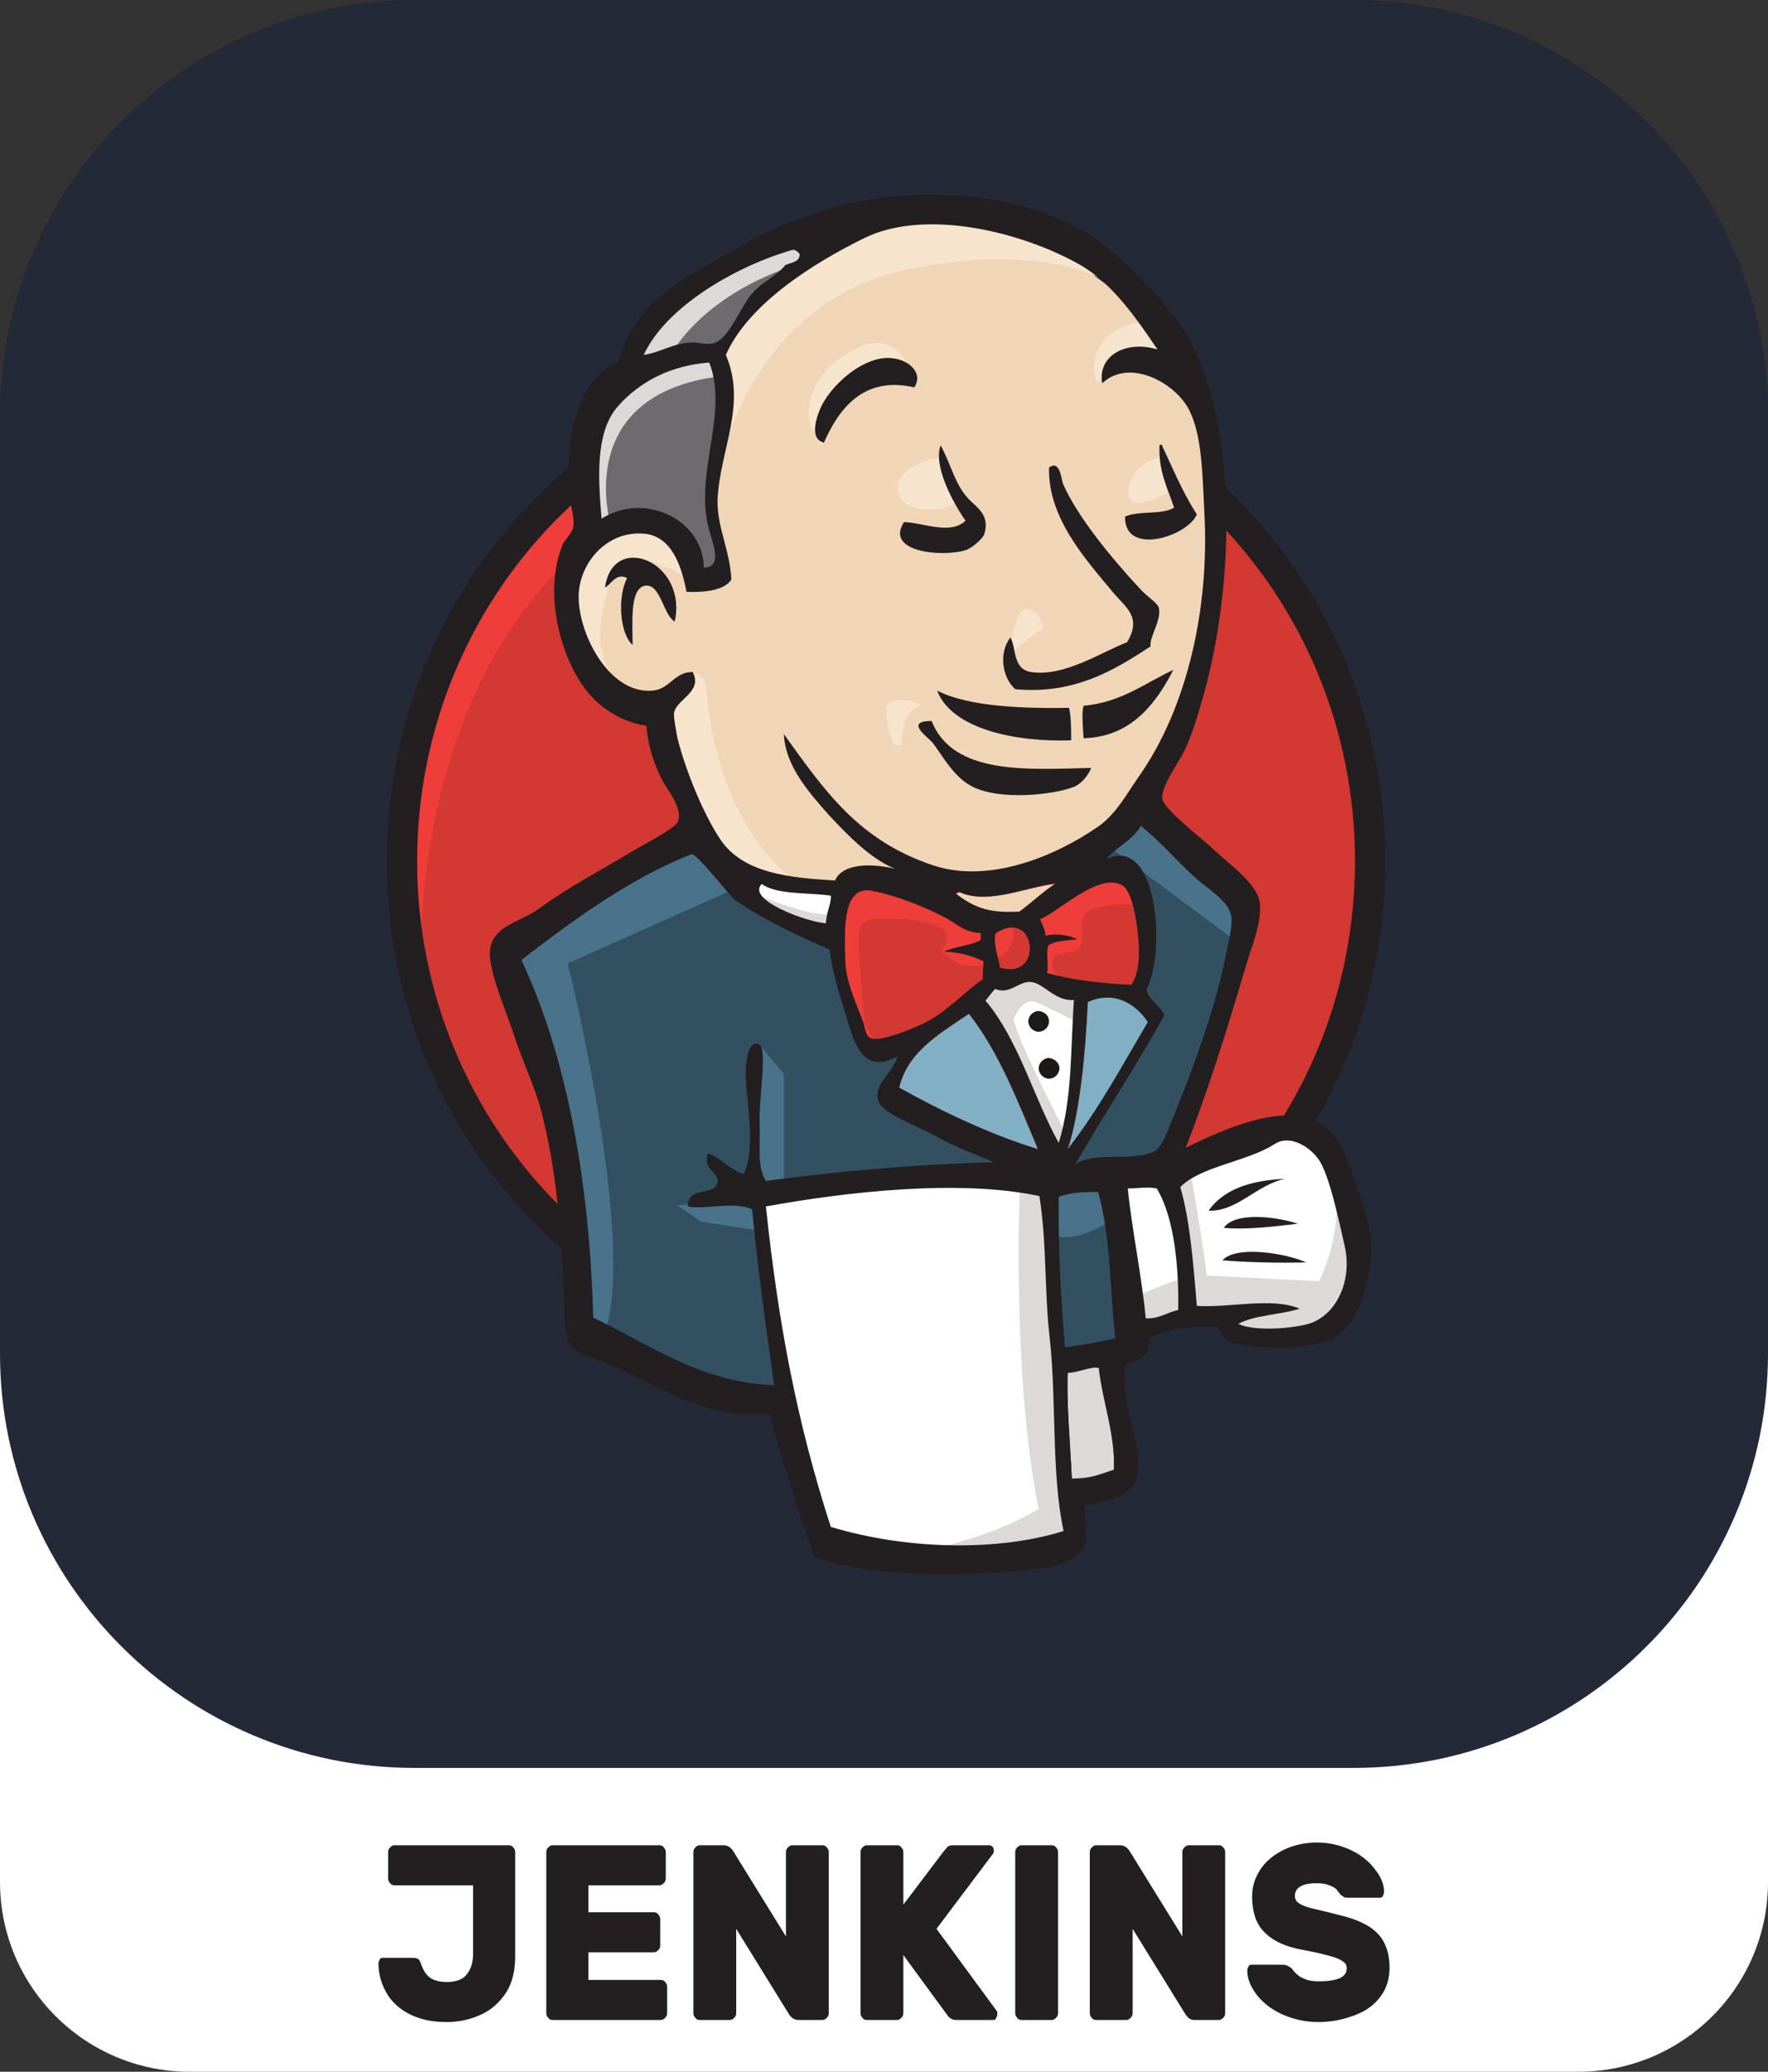 <?xml version="1.0" encoding="utf-8"?>
<!-- Generator: Adobe Illustrator 24.3.0, SVG Export Plug-In . SVG Version: 6.00 Build 0)  -->
<svg version="1.1" id="Layer_1" xmlns="http://www.w3.org/2000/svg" xmlns:xlink="http://www.w3.org/1999/xlink" x="0px" y="0px"
	 viewBox="0 0 256 300" style="enable-background:new 0 0 256 300;" xml:space="preserve">
<rect x="0" y="0" width="256" height="300" fill="#333333" stroke="none"/>
<style type="text/css">
	.st0{fill:#FFFFFF;}
	.st1{fill:#231F20;}
	.st2{fill:#242938;}
	.st3{clip-path:url(#SVGID_1_);}
	.st4{fill-rule:evenodd;clip-rule:evenodd;fill:#D33833;}
	.st5{fill:#EF3D3A;}
	.st6{fill-rule:evenodd;clip-rule:evenodd;fill:#F0D6B7;}
	.st7{fill-rule:evenodd;clip-rule:evenodd;fill:#335061;}
	.st8{fill-rule:evenodd;clip-rule:evenodd;fill:#6D6B6D;}
	.st9{fill-rule:evenodd;clip-rule:evenodd;fill:#DCD9D8;}
	.st10{fill-rule:evenodd;clip-rule:evenodd;fill:#F7E4CD;}
	.st11{fill:#F7E4CD;}
	.st12{fill-rule:evenodd;clip-rule:evenodd;fill:#49728B;}
	.st13{fill-rule:evenodd;clip-rule:evenodd;fill:#FFFFFF;}
	.st14{fill:none;stroke:#D33833;stroke-width:2.5;}
	.st15{fill-rule:evenodd;clip-rule:evenodd;fill:#EF3D3A;}
	.st16{fill-rule:evenodd;clip-rule:evenodd;fill:#231F20;}
	.st17{fill-rule:evenodd;clip-rule:evenodd;fill:#81B0C4;}
	.st18{fill-rule:evenodd;clip-rule:evenodd;fill:#1D1919;}
</style>
<path class="st0" d="M27.5,162.6h201c15.2,0,27.5,12.3,27.5,27.5v82.4c0,15.2-12.3,27.5-27.5,27.5h-201C12.3,300,0,287.7,0,272.5
	v-82.4C0,174.9,12.3,162.6,27.5,162.6z"/>
<g>
	<path class="st1" d="M73.3,288.5c-0.9,1.4-2.1,2.5-3.6,3.2c-1.5,0.7-3.2,1.1-5,1.1c-1.9,0-3.6-0.3-5.1-1c-1.5-0.7-2.7-1.7-3.5-3
		s-1.3-2.8-1.3-4.5c0-0.2,0.1-0.4,0.2-0.6c0.1-0.2,0.3-0.2,0.5-0.2h4.3c0.4,0,0.7,0.1,0.8,0.2c0.1,0.1,0.3,0.4,0.4,0.8
		c0.3,0.8,0.7,1.5,1.3,1.9c0.6,0.4,1.4,0.6,2.4,0.6c1.2,0,2.2-0.3,2.8-1c0.6-0.7,1-1.7,1-3v-10H57.1c-0.2,0-0.5-0.1-0.6-0.3
		c-0.2-0.2-0.3-0.4-0.3-0.7v-3.8c0-0.3,0.1-0.5,0.3-0.7c0.2-0.2,0.4-0.3,0.6-0.3h16.6c0.2,0,0.5,0.1,0.6,0.3
		c0.2,0.2,0.3,0.4,0.3,0.7v15C74.6,285.3,74.2,287.1,73.3,288.5z"/>
	<path class="st1" d="M85.2,286.7h10.5c0.2,0,0.5,0.1,0.6,0.3c0.2,0.2,0.3,0.4,0.3,0.7v3.8c0,0.3-0.1,0.5-0.3,0.7
		c-0.2,0.2-0.4,0.3-0.6,0.3H80c-0.2,0-0.5-0.1-0.6-0.3c-0.2-0.2-0.3-0.4-0.3-0.7v-23.3c0-0.3,0.1-0.5,0.3-0.7
		c0.2-0.2,0.4-0.3,0.6-0.3h15.5c0.2,0,0.5,0.1,0.6,0.3c0.2,0.2,0.3,0.4,0.3,0.7v3.8c0,0.3-0.1,0.5-0.3,0.7c-0.2,0.2-0.4,0.3-0.6,0.3
		H85.2v3.9h9.5c0.2,0,0.5,0.1,0.6,0.3c0.2,0.2,0.3,0.4,0.3,0.7v3.8c0,0.3-0.1,0.5-0.3,0.7c-0.2,0.2-0.4,0.3-0.6,0.3h-9.5V286.7z"/>
	<path class="st1" d="M114.7,292.2c-0.2-0.2-0.4-0.4-0.5-0.6l-7.6-12.3v12.2c0,0.3-0.1,0.5-0.3,0.7c-0.2,0.2-0.4,0.3-0.6,0.3h-4.4
		c-0.2,0-0.5-0.1-0.6-0.3c-0.2-0.2-0.3-0.4-0.3-0.7v-23.3c0-0.3,0.1-0.5,0.3-0.7c0.2-0.2,0.4-0.3,0.6-0.3h3.5c0.3,0,0.6,0.1,0.9,0.3
		c0.2,0.2,0.4,0.4,0.5,0.6l7.6,12.3v-12.2c0-0.3,0.1-0.5,0.3-0.7c0.2-0.2,0.4-0.3,0.6-0.3h4.4c0.2,0,0.5,0.1,0.6,0.3
		c0.2,0.2,0.3,0.4,0.3,0.7v23.3c0,0.3-0.1,0.5-0.3,0.7c-0.2,0.2-0.4,0.3-0.6,0.3h-3.5C115.3,292.5,115,292.4,114.7,292.2z"/>
	<path class="st1" d="M144.4,291.7c0,0.2-0.1,0.4-0.2,0.6c-0.1,0.2-0.3,0.2-0.5,0.2h-5.3c-0.3,0-0.5-0.1-0.7-0.2
		c-0.2-0.1-0.4-0.3-0.6-0.6l-6.3-8.6v8.4c0,0.3-0.1,0.5-0.3,0.7c-0.2,0.2-0.4,0.3-0.6,0.3h-4.4c-0.2,0-0.5-0.1-0.6-0.3
		c-0.2-0.2-0.3-0.4-0.3-0.7v-23.3c0-0.3,0.1-0.5,0.3-0.7c0.2-0.2,0.4-0.3,0.6-0.3h4.4c0.2,0,0.5,0.1,0.6,0.3
		c0.2,0.2,0.3,0.4,0.3,0.7v7.6l5.9-7.8c0.2-0.2,0.4-0.4,0.5-0.6c0.2-0.1,0.4-0.2,0.8-0.2h5.2c0.2,0,0.4,0.1,0.5,0.2s0.2,0.3,0.2,0.6
		c0,0.1,0,0.3-0.1,0.4l-8.2,10.9l8.8,12C144.4,291.4,144.4,291.5,144.4,291.7z"/>
	<path class="st1" d="M147.3,292.2c-0.2-0.2-0.3-0.4-0.3-0.7v-23.3c0-0.3,0.1-0.5,0.3-0.7c0.2-0.2,0.4-0.3,0.6-0.3h4.4
		c0.2,0,0.5,0.1,0.6,0.3c0.2,0.2,0.3,0.4,0.3,0.7v23.3c0,0.3-0.1,0.5-0.3,0.7c-0.2,0.2-0.4,0.3-0.6,0.3h-4.4
		C147.7,292.5,147.4,292.4,147.3,292.2z"/>
	<path class="st1" d="M172.1,292.2c-0.2-0.2-0.4-0.4-0.5-0.6l-7.6-12.3v12.2c0,0.3-0.1,0.5-0.3,0.7c-0.2,0.2-0.4,0.3-0.6,0.3h-4.4
		c-0.2,0-0.5-0.1-0.6-0.3c-0.2-0.2-0.3-0.4-0.3-0.7v-23.3c0-0.3,0.1-0.5,0.3-0.7c0.2-0.2,0.4-0.3,0.6-0.3h3.5c0.3,0,0.6,0.1,0.9,0.3
		c0.2,0.2,0.4,0.4,0.5,0.6l7.6,12.3v-12.2c0-0.3,0.1-0.5,0.3-0.7c0.2-0.2,0.4-0.3,0.6-0.3h4.4c0.2,0,0.5,0.1,0.6,0.3
		c0.2,0.2,0.3,0.4,0.3,0.7v23.3c0,0.3-0.1,0.5-0.3,0.7c-0.2,0.2-0.4,0.3-0.6,0.3H173C172.6,292.5,172.3,292.4,172.1,292.2z"/>
	<path class="st1" d="M200.2,274.6c-0.1,0.2-0.3,0.2-0.5,0.2h-4.4c-0.3,0-0.6,0-0.7-0.1s-0.4-0.2-0.6-0.5c0,0-0.2-0.2-0.4-0.5
		c-0.2-0.3-0.6-0.5-1.1-0.7c-0.5-0.2-1.1-0.3-1.8-0.3c-1,0-1.7,0.1-2.3,0.4c-0.6,0.3-0.9,0.8-0.9,1.4c0,0.5,0.2,0.9,0.6,1.1
		c0.4,0.3,1,0.5,1.7,0.7c0.8,0.2,2.2,0.5,4.1,1c2.5,0.6,4.3,1.4,5.5,2.6c1.2,1.2,1.8,2.9,1.8,5c0,1.6-0.4,3-1.3,4.2
		c-0.9,1.2-2.1,2.1-3.7,2.7c-1.6,0.6-3.3,1-5.3,1c-1.9,0-3.6-0.4-5.2-1.1c-1.6-0.7-2.8-1.7-3.7-2.8c-0.9-1.2-1.4-2.3-1.4-3.6
		c0-0.2,0.1-0.4,0.2-0.6c0.1-0.2,0.3-0.2,0.5-0.2h4.4c0.5,0,0.9,0.2,1.3,0.5c0.1,0.1,0.2,0.3,0.5,0.6c0.3,0.3,0.7,0.7,1.3,0.9
		c0.6,0.3,1.3,0.4,2.1,0.4c2.8,0,4.1-0.6,4.1-1.9c0-0.4-0.2-0.8-0.6-1c-0.4-0.3-0.9-0.5-1.6-0.7c-0.7-0.2-1.8-0.5-3.4-0.8l-1.5-0.3
		c-2.3-0.5-3.9-1.4-5-2.6c-1.1-1.2-1.6-2.9-1.6-5c0-1.4,0.4-2.7,1.2-3.9c0.8-1.2,1.9-2.1,3.3-2.8s3.1-1.1,4.9-1.1
		c1.8,0,3.4,0.4,4.9,1.1c1.5,0.7,2.7,1.7,3.5,2.8c0.9,1.1,1.3,2.2,1.3,3.2C200.4,274.2,200.3,274.4,200.2,274.6z"/>
</g>
<path class="st2" d="M60,0h136c33.1,0,60,26.9,60,60v136c0,33.1-26.9,60-60,60H60c-33.1,0-60-26.9-60-60V60C0,26.9,26.9,0,60,0z"/>
<g>
	<defs>
		<rect id="SVGID_3_" x="56" y="28" width="144.9" height="200"/>
	</defs>
	<clipPath id="SVGID_1_">
		<use xlink:href="#SVGID_3_"  style="overflow:visible;"/>
	</clipPath>
	<g class="st3">
		<path class="st4" d="M198.4,124.4c0,39.6-31.4,71.7-70.1,71.7c-38.7,0-70.1-32.1-70.1-71.7c0-39.6,31.4-71.7,70.1-71.7
			C167,52.7,198.4,84.8,198.4,124.4z"/>
		<path class="st5" d="M61,142.2c0,0-5.1-74.8,63.8-76.9l-4.8-8L82.7,69.8L72,82.1L62.6,100l-5.3,20.8l1.6,13.9"/>
		<path class="st1" d="M80.3,75.5c-12.3,12.6-19.9,30-19.9,49.2c0,19.2,7.6,36.6,19.9,49.2c12.3,12.6,29.3,20.3,48,20.3
			c18.8,0,35.7-7.8,48-20.3c12.3-12.6,19.9-30,19.9-49.2c0-19.2-7.6-36.6-19.9-49.2c-12.3-12.6-29.3-20.3-48-20.3
			C109.5,55.2,92.6,62.9,80.3,75.5z M77.2,176.9C64.1,163.6,56,145.1,56,124.7c0-20.4,8.1-38.9,21.2-52.2
			c13.1-13.4,31.2-21.7,51.1-21.7c20,0,38.1,8.3,51.1,21.7c13.1,13.4,21.2,31.8,21.2,52.2c0,20.4-8.1,38.9-21.2,52.2
			c-13.1,13.4-31.2,21.7-51.1,21.7C108.3,198.6,90.2,190.3,77.2,176.9"/>
		<path class="st6" d="M157.8,124.8l-10.7,1.6l-14.4,1.6l-9.3,0.3l-9.1-0.3l-6.9-2.1l-6.1-6.7l-4.8-13.6l-1.1-2.9l-6.4-2.1l-3.7-6.1
			l-2.7-8.8l2.9-7.7l6.9-2.4l5.6,2.7l2.7,5.9l3.2-0.5l1.1-1.3l-1.1-6.1l-0.3-7.7l1.6-10.7l-0.1-6.1l4.9-7.8l8.5-6.1l15-6.4l16.6,2.4
			l14.4,10.4l6.7,10.7l4.3,7.7l1.1,19.2l-3.2,16.6l-5.9,14.7l-5.6,7.7"/>
		<path class="st7" d="M148.7,171l-38.2,1.6v6.4l3.2,22.4l-1.6,1.9l-26.7-9.1l-1.9-3.2l-2.7-30.2l-6.1-18.2l-1.3-4.3l21.4-14.7
			l6.7-2.7l5.9,7.2l5.1,4.5l5.9,1.9l2.7,0.8l3.2,13.9l2.4,2.9l6.1-2.1l-4.3,8.3l23.2,11L148.7,171"/>
		<path class="st8" d="M85.4,77.8l6.9-2.4l5.6,2.7l2.7,5.9l3.2-0.5l0.8-3.2l-1.6-6.1l1.6-14.7l-1.3-8l4.8-5.6l10.4-8.3l-2.9-4
			l-14.7,7.2l-6.1,4.8L91.3,53L86,60.2l-1.6,8.5L85.4,77.8z"/>
		<path class="st9" d="M96.4,52.7c0,0,4-9.9,20-14.7s0.8-3.5,0.8-3.5l-17.4,6.7l-6.7,6.7l-2.9,5.3L96.4,52.7z"/>
		<path class="st9" d="M88.4,75.9c0,0-5.6-18.7,15.8-21.4l-0.8-3.2l-14.7,3.5l-4.3,13.9l1.1,9.1L88.4,75.9z"/>
		<path class="st10" d="M96.9,100.8l3.5-3.4c0,0,1.6,0.2,1.8,2.1c0.3,1.9,1.1,18.7,12.6,27.8c1,0.8-8.5-1.3-8.5-1.3l-8.5-13.4"/>
		<path class="st10" d="M146.1,95.7c0,0,0.6-8.1,2.8-7.5C151,88.9,151,91,151,91S145.7,94.5,146.1,95.7"/>
		<path class="st11" d="M168.2,66.1c0,0-4.4,0.9-4.8,4.8c-0.4,3.9,4.8,0.8,5.6,0.5"/>
		<path class="st11" d="M135.9,66.3c0,0-5.9,0.8-5.9,4.5c0,3.7,6.7,3.5,8.5,1.9"/>
		<path class="st10" d="M99.6,83.7c0,0-10.1-6.1-11.2-0.3c-1.1,5.9-3.5,10.1,1.6,16.3l-3.5-1.1l-3.2-8.3l-1.1-8l6.1-6.4l6.9,0.5
			l4,3.2L99.6,83.7z"/>
		<path class="st10" d="M104.4,66.9c0,0,4.5-23.5,27.5-28c18.9-3.7,28.8,0.8,32.6,5.1c0,0-16.8-20-32.9-13.9
			c-16,6.1-27.8,17.4-27.5,24.6C104.6,66.9,104.4,66.9,104.4,66.9z"/>
		<path class="st10" d="M166.4,46.6c0,0-7.7-0.3-8,6.7c0,0,0,1.1,0.5,2.1c0,0,6.1-6.9,9.9-3.2"/>
		<path class="st10" d="M132.4,56.1c0,0-1.3-10.7-10.4-4.5c-5.9,4-5.3,9.6-4.3,10.7c1.1,1.1,0.8,3.2,1.6,1.7
			c0.8-1.5,0.5-6.3,3.5-7.6C125.8,55.1,130.6,53.6,132.4,56.1z"/>
		<path class="st12" d="M107.3,128.3l-25.1,11.2c0,0,10.4,41.4,5.1,54.2l-3.7-1.3l-0.3-15.8l-6.9-29.9l-2.9-8.3l26.2-17.6
			L107.3,128.3z"/>
		<path class="st12" d="M109.9,151.2l3.6,4.3v16h-4.3c0,0-0.5-11.2-0.5-12.6s0.5-6.1,0.5-6.1"/>
		<path class="st12" d="M110,174l-12,0.5l3.5,2.4l8.5,1.3"/>
		<path class="st7" d="M151.1,171.3l9.9-0.3l2.4,24.6l-10.2,1.3L151.1,171.3"/>
		<path class="st7" d="M153.8,171.3l15-0.8c0,0,6.1-15.5,6.1-16.3c0-0.8,5.3-22.4,5.3-22.4l-12-12.6l-2.4-2.1l-6.4,6.4v24.8
			L153.8,171.3"/>
		<path class="st12" d="M160.5,169.4l-9.3,1.9l1.3,7.5c3.5,1.6,9.3-2.7,9.3-2.7"/>
		<path class="st12" d="M160.7,122.7l18.7,13.9l0.5-6.4l-14.2-13.1L160.7,122.7z"/>
		<path class="st13" d="M119.3,223.9l-5.5-22.4l-2.8-16.6l-0.5-12.3l25-1.3l15.6,0l-1.4,28l2.4,21.6l-0.3,4l-20.3,1.6L119.3,223.9"
			/>
		<path class="st9" d="M147.7,171c0,0-1.3,27.8,2.7,47.5c0,0-8,5.1-19.8,6.4l22.4-0.8l2.7-1.6l-3.2-43.8l-0.8-9.3"/>
		<path class="st13" d="M163.9,193.5l10.4-2.9l19.8-1.1l2.9-9.1l-5.3-15.8l-6.1-0.8l-8.5,2.7l-8.2,4l-4.4-0.8L161,171"/>
		<path class="st9" d="M163.7,188.1c0,0,6.9-3.2,8-2.9l-2.9-14.7l3.5-1.3c0,0,2.4,13.9,2.4,15.5c0,0,15,0.8,16.3,0.8
			c0,0,3.2-6.1,2.4-12.6l2.9,8.5l0.3,4.8l-4.3,6.4l-4.8,1.1l-8-0.3l-2.7-3.5l-9.3,1.3l-2.9,1.1"/>
		<path class="st0" d="M153.2,169.2l-5.9-15l-6.1-8.8c0,0,1.3-3.7,3.2-3.7c1.9,0,6.1,0,6.1,0l5.9,2.1l-0.5,9.9L153.2,169.2z"/>
		<path class="st9" d="M154.3,164.1c0,0-7.5-14.4-7.5-16.6c0,0,1.3-3.2,3.2-2.4c1.9,0.8,5.9,2.9,5.9,2.9V143l-9.1-1.9l-6.1,0.8
			l10.4,24.6l2.1,0.3"/>
		<path class="st0" d="M121.7,128.8l-7.4-0.8l-6.9-2.1v2.4l3.4,3.7l10.7,4.8"/>
		<path class="st9" d="M109.7,129.6c0,0,8.3,3.5,11,2.7l0.3,3.2l-7.5-1.6l-4.5-3.2L109.7,129.6z"/>
		<path class="st4" d="M163.8,142.6c-4.5-0.1-8.6-0.7-12.2-1.7c0.2-1.5-0.2-2.9,0.2-4c1-0.7,2.7-0.7,4.2-0.9
			c-1.3-0.6-3.1-0.9-4.6-0.5c0-1-0.5-1.7-0.8-2.4c2.5-0.9,8.6-6.9,11.9-4.9c1.6,0.9,2.3,6.3,2.4,8.9
			C165,139.2,164.7,141.4,163.8,142.6z"/>
		<path class="st14" d="M163.8,142.6c-4.5-0.1-8.6-0.7-12.2-1.7c0.2-1.5-0.2-2.9,0.2-4c1-0.7,2.7-0.7,4.2-0.9
			c-1.3-0.6-3.1-0.9-4.6-0.5c0-1-0.5-1.7-0.8-2.4c2.5-0.9,8.6-6.9,11.9-4.9c1.6,0.9,2.3,6.3,2.4,8.9
			C165,139.2,164.7,141.4,163.8,142.6z"/>
		<path class="st4" d="M142.2,135.2c0,0.3,0,0.7,0,1c-1.4,0.9-3.7,0.9-5.3,1.7c2.3,0.1,4.1,0.7,5.7,1.4c0,0.9-0.1,1.7-0.1,2.6
			c-2.6,1.8-5,4.4-8,6.1c-1.4,0.8-6.5,2.8-8,2.5c-0.9-0.2-0.9-1.3-1.3-2.3c-0.7-2.2-2.4-5.6-2.6-8.9c-0.2-4.1-0.6-11.1,3.9-10.2
			c3.6,0.7,7.8,2.3,10.6,3.9C138.6,133.8,139.6,135,142.2,135.2"/>
		<path class="st14" d="M142.2,135.2c0,0.3,0,0.7,0,1c-1.4,0.9-3.7,0.9-5.3,1.7c2.3,0.1,4.1,0.7,5.7,1.4c0,0.9-0.1,1.7-0.1,2.6
			c-2.6,1.8-5,4.4-8,6.1c-1.4,0.8-6.5,2.8-8,2.5c-0.9-0.2-0.9-1.3-1.3-2.3c-0.7-2.2-2.4-5.6-2.6-8.9c-0.2-4.1-0.6-11.1,3.9-10.2
			c3.6,0.7,7.8,2.3,10.6,3.9C138.6,133.8,139.6,135,142.2,135.2L142.2,135.2z"/>
		<path class="st4" d="M144.7,140.1c-0.4-2.3-0.9-2.9-0.7-4.9C150.1,131.2,151.2,142.1,144.7,140.1z"/>
		<path class="st14" d="M144.7,140.1c-0.4-2.3-0.9-2.9-0.7-4.9C150.1,131.2,151.2,142.1,144.7,140.1z"/>
		<path class="st15" d="M153.4,141.9c0,0-1.9-2.7-0.5-3.5c1.3-0.8,2.7,0,3.5-1.3s0-2.1,0.3-3.7c0.3-1.6,1.6-1.9,2.9-2.1
			c1.3-0.3,5.1-0.8,5.6,0.5l-1.6-4.8l-3.2-1.1l-10.1,5.9l-0.5,2.9v5.9"/>
		<path class="st15" d="M125.4,150.7c-0.3-4.2-0.7-8.3-1-12.5c-0.6-6.2,1.5-5.1,6.9-5.1c0.8,0,5.1,1,5.4,1.6c1.5,3-2.4,2.3,1.7,4.6
			c3.5,1.9,9.6-1.2,8.2-5.4c-0.8-0.9-4.1-0.3-5.3-0.9c-2.1-1.1-4.2-2.2-6.3-3.2c-2.7-1.4-8.8-3.4-11.6-1.5c-7.2,4.9,0.5,17.1,3,22.2
			"/>
		<path class="st16" d="M132.4,56.1c-7.3-1.7-10.9,3-13.1,8c-2-0.5-1.2-3.2-0.7-4.5c1.3-3.6,6.6-8.4,10.8-7.7
			C131.3,52.1,133.8,53.8,132.4,56.1"/>
		<path class="st16" d="M167.9,64.4c0.1,0,0.2,0,0.3,0c1.6,3.4,3.1,7,5.1,10.1c-1.4,3.2-10.5,6.1-10.4,0.3c2-0.9,5.4-0.2,7.1-1.3
			C169.1,70.7,167.7,68.3,167.9,64.4"/>
		<path class="st16" d="M136.2,64.5c1.6,2.9,2.1,5.9,4.3,8c1,1,2.9,2.2,2,4.9c-0.2,0.6-1.9,2.1-2.8,2.3c-3.5,1-11.6,0.2-8.8-4.1
			c2.9,0.1,6.7,1.9,8.9-0.2C138,72.8,135.1,67.5,136.2,64.5"/>
		<path class="st16" d="M166.6,93.6c-5.2,3.4-11,7-19.6,6.2c-1.8-1.6-2.5-5.1-0.7-7.5c0.9,1.6,0.3,4.5,2.9,5c4.9,0.8,10.5-3,14-4.3
			c2.2-3.7-0.2-5-2.1-7.3c-4-4.8-9.4-10.8-9.2-18c1.6-1.2,1.8,1.8,2,2.3c2.1,4.9,7.3,11.1,11.2,15.3c0.9,1,2.5,2,2.7,2.7
			C168.2,89.9,166.4,92.2,166.6,93.6"/>
		<path class="st16" d="M97.7,90c-1.6-0.9-2-5-3.9-5.2c-2.7-0.2-2.2,5.3-2.2,8.6c-1.9-1.7-2.2-7-0.8-9.7c-1.6-0.8-2.3,0.9-3.2,1.4
			C88.7,76.9,99.6,81.3,97.7,90z"/>
		<path class="st16" d="M169.9,97c-2.4,4.6-5.9,9.7-13,9.9c-0.1-1.5-0.3-3.8,0-4.7C162.4,101.7,165.8,98.9,169.9,97z"/>
		<path class="st16" d="M135.7,100c4.6,2.4,12.9,2.6,19.1,2.5c0.3,1.4,0.3,3,0.3,4.7C147.2,107.5,137.8,105.6,135.7,100z"/>
		<path class="st16" d="M134.9,104.4c3.1,7.9,14,7,23.1,6.8c-0.4,1-1.3,2.2-2.4,2.7c-2.9,1.2-11,2.1-15-0.1
			c-2.6-1.4-4.2-4.5-5.6-6.3C134.3,106.7,130.9,104.4,134.9,104.4"/>
		<path class="st17" d="M166.2,148c-3.7,6.3-7.2,12.8-11.6,18.4c1.8-5.4,2.6-14.4,2.9-21.3C161.4,143.3,164.6,145.5,166.2,148z"/>
		<path class="st16" d="M186.1,170.7c-4.1,0.8-7,4.8-11.1,4.6C177.2,172.2,181.1,170.9,186.1,170.7z"/>
		<path class="st16" d="M187.9,177.2c-3.4,0.4-7.3,0.9-10.7,0.6C178.8,175.4,185,176.2,187.9,177.2z"/>
		<path class="st16" d="M189.1,182.8c-3.8,0.1-8.5,0-12.1-0.3C179.1,180.2,186.6,181.6,189.1,182.8z"/>
		<path class="st9" d="M159.1,198.1c0.5,4.8,2.4,9.6,2.2,14.8c-2.1,0.7-3.3,1.3-6.1,1.3c-0.2-4.4-0.8-11.2-0.6-15.4
			C156,198.8,158,197.8,159.1,198.1z"/>
		<path class="st6" d="M153,128c-1.9,1.2-3.5,2.8-5.3,4.1c-4,0.2-6.3-0.3-9.2-2.6c0-0.2,0.3-0.1,0.4-0.3
			C143.1,131.1,148.6,128.4,153,128"/>
		<path class="st17" d="M130.2,157.5c1.2-5.2,5.9-7.8,10.1-10.7c4.4,5.6,7,12.7,10,19.6C143.4,164.3,136.3,160.9,130.2,157.5z"/>
		<path class="st16" d="M154.6,198.7c-0.2,4.2,0.4,11,0.6,15.4c2.8,0,4-0.6,6.1-1.3c0.2-5.2-1.6-10-2.2-14.8
			C158,197.8,156,198.8,154.6,198.7L154.6,198.7z M110.9,174.7c1.8,17,4.5,31.3,9.4,46.4c10.9,3.3,24.1,3.6,33.7,0.6
			c-1.8-8.5-1-18.8-2-27.9c-0.8-6.8-0.4-13.7-1.5-20.6C138.9,170.7,122.4,172.6,110.9,174.7L110.9,174.7z M153.3,173.3
			c-0.1,7.3,0.3,14.5,0.9,21.8c2.8-0.4,4.7-0.7,7.3-1.3c-0.8-7-0.7-15-2.5-21.2C157.1,172.6,155.3,172.6,153.3,173.3L153.3,173.3z
			 M167.5,172.1c-1.3-0.3-2.9,0-4.2,0c0.6,6,2,12.5,2.6,18.8c2,0.1,3.1-0.9,4.7-1.2C170.7,184.2,170.2,176.6,167.5,172.1
			L167.5,172.1z M189.1,191.8c4.2-1,6.8-6.1,5.6-11.4c-0.8-3.5-2.2-10.2-3.7-12.4c-1.1-1.7-4.1-3.9-6.5-2.3
			c-3.9,2.5-10.7,3.2-13.6,6.2c1.4,4.7,1.9,11.2,2.4,17.2c4.9,0.3,10.8-1.3,14.9,0.4c-2.8,0.9-6.5,0.9-8.9,2.2
			C181.4,192.7,186,192.5,189.1,191.8L189.1,191.8z M150.3,166.4c-2.9-6.9-5.6-14-10-19.6c-4.2,2.8-8.9,5.5-10.1,10.7
			C136.3,160.9,143.4,164.3,150.3,166.4z M157.5,145.1c-0.3,6.9-1.1,15.9-2.9,21.3c4.4-5.6,7.9-12.1,11.6-18.4
			C164.6,145.5,161.4,143.3,157.5,145.1L157.5,145.1z M149.3,142.2c-1.7-0.2-3.1,1.9-5.2,1c-0.5,0.5-0.9,1.1-1.4,1.7
			c4.8,5.7,6.9,13.9,10.6,20.6c2-6.5,1.7-13.6,2.2-20.7C152.7,145,151.2,142.4,149.3,142.2z M144.1,135.2c-0.2,2,0.3,2.6,0.7,4.9
			C151.2,142.1,150.1,131.2,144.1,135.2z M136.9,132.9c-2.8-1.5-7-3.2-10.6-3.9c-4.5-0.9-4,6.1-3.9,10.2c0.1,3.3,1.9,6.7,2.6,8.9
			c0.3,1,0.4,2.1,1.3,2.3c1.5,0.4,6.6-1.7,8-2.5c3.1-1.7,5.4-4.3,8-6.1c0-0.9,0.1-1.7,0.1-2.6c-1.6-0.8-3.4-1.3-5.7-1.4
			c1.6-0.8,3.8-0.8,5.3-1.7c0-0.3,0-0.7,0-1C139.6,135,138.6,133.8,136.9,132.9L136.9,132.9z M110.3,128c-2.3,2.3,6.5,5.5,9.3,5.7
			c0-1.5,0.8-2.9,0.7-4C116.9,129.2,112.5,129.6,110.3,128L110.3,128z M138.8,129.1c0,0.2-0.3,0.1-0.4,0.3c3,2.3,5.2,2.8,9.2,2.6
			c1.8-1.3,3.4-2.9,5.3-4.1C148.6,128.4,143.1,131.1,138.8,129.1L138.8,129.1z M164.9,137.1c-0.1-2.6-0.8-8-2.4-8.9
			c-3.4-2-9.4,4-11.9,4.9c0.3,0.8,0.7,1.4,0.8,2.4c1.5-0.4,3.3-0.1,4.6,0.5c-1.5,0.2-3.2,0.2-4.2,0.9c-0.4,1.1,0.1,2.5-0.2,4
			c3.6,1,7.7,1.5,12.2,1.7C164.7,141.4,165,139.2,164.9,137.1L164.9,137.1z M106.4,130.3c-0.7-0.5-5.6-6.9-6.3-6.6
			c-8.9,3.5-17.2,9.6-24.6,15.3c7.1,15.2,9.9,33.8,10.4,51.8c8.1,3.8,15.2,9.3,26.2,9.8c-1.3-9-2.4-17.1-3.2-25.5
			c-2.8-1.2-6.7,0.1-9.3-0.4c0-3.1,4-1.4,4.3-3.5c0.2-1.6-2.2-1.7-1.4-4.2c2,0.7,3.1,2.4,5.2,3c2-4.3,0-11.9,0.3-15.6
			c0.1-0.7,0.3-3.8,1.9-3.2c1.3,0.5-0.1,8.2,0.1,11.6c0.1,3.1-0.4,6.2,0.9,8.2c10.6-1.4,21.4-2.4,33-2.7c-2.5-1.1-5.5-2.1-8.8-4
			c-1.8-1-7.4-3.1-7.9-4.8c-0.8-2.7,2.2-4.1,2.7-6.5c-5.4,2.9-6.4-2.8-7.7-6.9c-1.2-3.7-1.8-6.4-2.1-8.6
			C115.3,135.4,110.4,133.1,106.4,130.3L106.4,130.3z M160.2,124.4c7.4-3.6,8.7,13.4,5.8,18.9c0.4,1.6,2,2.3,2.6,3.7
			c-4.1,7.4-8.7,14.3-12.9,21.6c3.1-2,7.6-0.3,11.3-1.8c1.3-0.5,2.3-3.6,3.3-6.1c2.8-6.8,5.8-15.4,7.1-21.9c0.3-1.5,1.1-4.7,0.9-6
			c-0.3-2.4-3.5-4.1-5.1-5.6c-3-2.7-4.9-5.1-8-7.6C164,121.7,161.3,122.9,160.2,124.4L160.2,124.4z M89.5,58.8
			c-3.5,3.9-2.8,11.2-2.4,16.3c6.4-4,14.8,0.3,14.8,7.1c3-0.1,1.1-3.8,0.6-6.2c-1.8-7.8,3-16.3,0.2-23.5
			C97.2,52.9,92.7,55.2,89.5,58.8L89.5,58.8z M114.7,36.2c-8,2.3-18.2,8.1-21.5,15.2c2.5-0.4,4.3-1.7,6.8-1.8
			c0.9-0.1,2.2,0.4,3.3,0.1c2.2-0.5,4-5.4,5.6-7.2c1.6-1.8,3.5-2.5,4.8-4.1c0.8-0.4,2.1-0.4,2.1-1.6
			C115.5,36.4,115.1,36.1,114.7,36.2L114.7,36.2z M156.3,38.3c-8.3-4.7-22.3-8.2-31.2-3.8c-7.1,3.5-16.7,9.4-20,16.9
			c3.1,7.2-0.9,13.8-1.2,21c-0.1,3.9,1.8,7.3,2,11.5c-1,1.7-4.3,1.9-6.5,1.8c-0.7-3.7-2.1-7.9-5.9-8.4c-5.4-0.6-9.4,3.9-9.7,8.6
			c-0.3,5.5,4.3,14.7,10.7,14.1c2.5-0.2,3.1-2.7,5.8-2.7c1.5,2.9-2.3,3.9-2.7,5.9c-0.1,0.5,0.3,2.7,0.5,3.7
			c1.2,4.8,3.8,11.1,6.3,14.8c3.3,4.7,9.7,5.4,16.5,5.8c1.2-2.7,5.8-2.4,8.7-1.7c-3.5-1.4-6.8-4.8-9.6-7.8
			c-3.1-3.5-6.3-7.2-6.5-11.7c5.9,8.2,10.8,15.4,21.6,19c8.1,2.7,17.7-1.3,23.9-5.6c2.6-1.8,4.1-4.7,6-7.4
			c6.9-9.9,10.1-24.1,9.4-37.8c-0.3-5.7-0.3-11.3-2.2-15.1c-2-4-8.7-7.6-12.6-3.9c-0.7-3.9,3.3-6.3,8-4.9
			C164.6,46.2,161.1,41,156.3,38.3L156.3,38.3z M171.7,166.2c6.5-3.2,18.6-8.7,22.6,0c1.5,3.2,3.3,8.6,4,11.9c1.1,4.7-1.2,14.5-6,16
			c-4.2,1.4-9.2,1.3-14.3,0.3c-0.6-0.5-1.3-1.4-1.7-2.3c-3.6-0.1-7,0.2-9.9,1.7c0.3,2.7-1.5,3.1-3.3,3.7c-1.3,5,2.5,11.6,1.6,16.1
			c-0.6,3.3-4.7,3.8-7.6,4.4c-0.1,1.8,0.1,3.3,0.3,4.9c-0.7,2.5-3.7,3.9-6.6,4.2c-9.4,1.1-23.7,1.6-32.8-1.6
			c-2.5-6.2-4.5-13.7-6.6-20.8c-8.8,0.9-16-3.8-22.7-6.9c-2.3-1.1-5.6-1.7-6.4-3.5c-0.8-1.8-0.5-5.2-0.7-8.5
			c-0.5-8.3-1-16.3-3.2-24.8c-1-3.8-2.7-7.2-3.9-10.9c-1.1-3.4-3-7.6-3.5-11c-0.7-5,4-5.3,7-7.5c4.7-3.4,8.4-5.2,13.5-8.3
			c1.5-0.9,6-3.2,6.6-4.2c1-2.1-1.8-5-2.5-6.7c-1.2-2.6-1.8-4.8-2-7.3c-4.3-0.7-7.5-3.2-9.4-6.1c-3.2-4.7-5.5-13.5-2.7-20.2
			c0.2-0.5,1.3-1.6,1.5-2.4c0.3-1.6-0.6-3.7-0.7-5.4c-0.3-8.7,1.5-16.1,7.3-18.7c2.4-9.4,10.8-12.6,18.8-17.3c3-1.8,6.3-2.9,9.7-4.1
			c12.2-4.5,30.9-3.6,41,4c4.3,3.2,11.1,10.1,13.6,15.1c6.5,13.1,6,35,1.5,50.9c-0.6,2.1-1.5,5.3-2.7,7.8c-0.9,1.8-3.5,5.4-3.2,7
			c0.3,1.6,6.1,6,7.3,7.2c2.2,2.1,6.4,5,6.8,7.7c0.4,2.9-1.3,6.8-2.1,9.6C177.6,149.4,174.9,157.9,171.7,166.2"/>
		<path class="st10" d="M128.5,102c0.4-0.5,2.3-1.2,5,0.1c0,0-3.2,0.5-2.9,5.9l-1.3-0.3C129.2,107.7,127.8,102.9,128.5,102"/>
		<path class="st18" d="M151.9,147.9c0,0.8-0.7,1.5-1.5,1.5c-0.8,0-1.5-0.7-1.5-1.5c0-0.8,0.7-1.5,1.5-1.5
			C151.3,146.5,151.9,147.1,151.9,147.9z"/>
		<path class="st18" d="M153.4,154.7c0,0.8-0.7,1.5-1.5,1.5c-0.8,0-1.5-0.7-1.5-1.5c0-0.8,0.7-1.5,1.5-1.5
			C152.7,153.3,153.4,153.9,153.4,154.7z"/>
	</g>
</g>
</svg>
